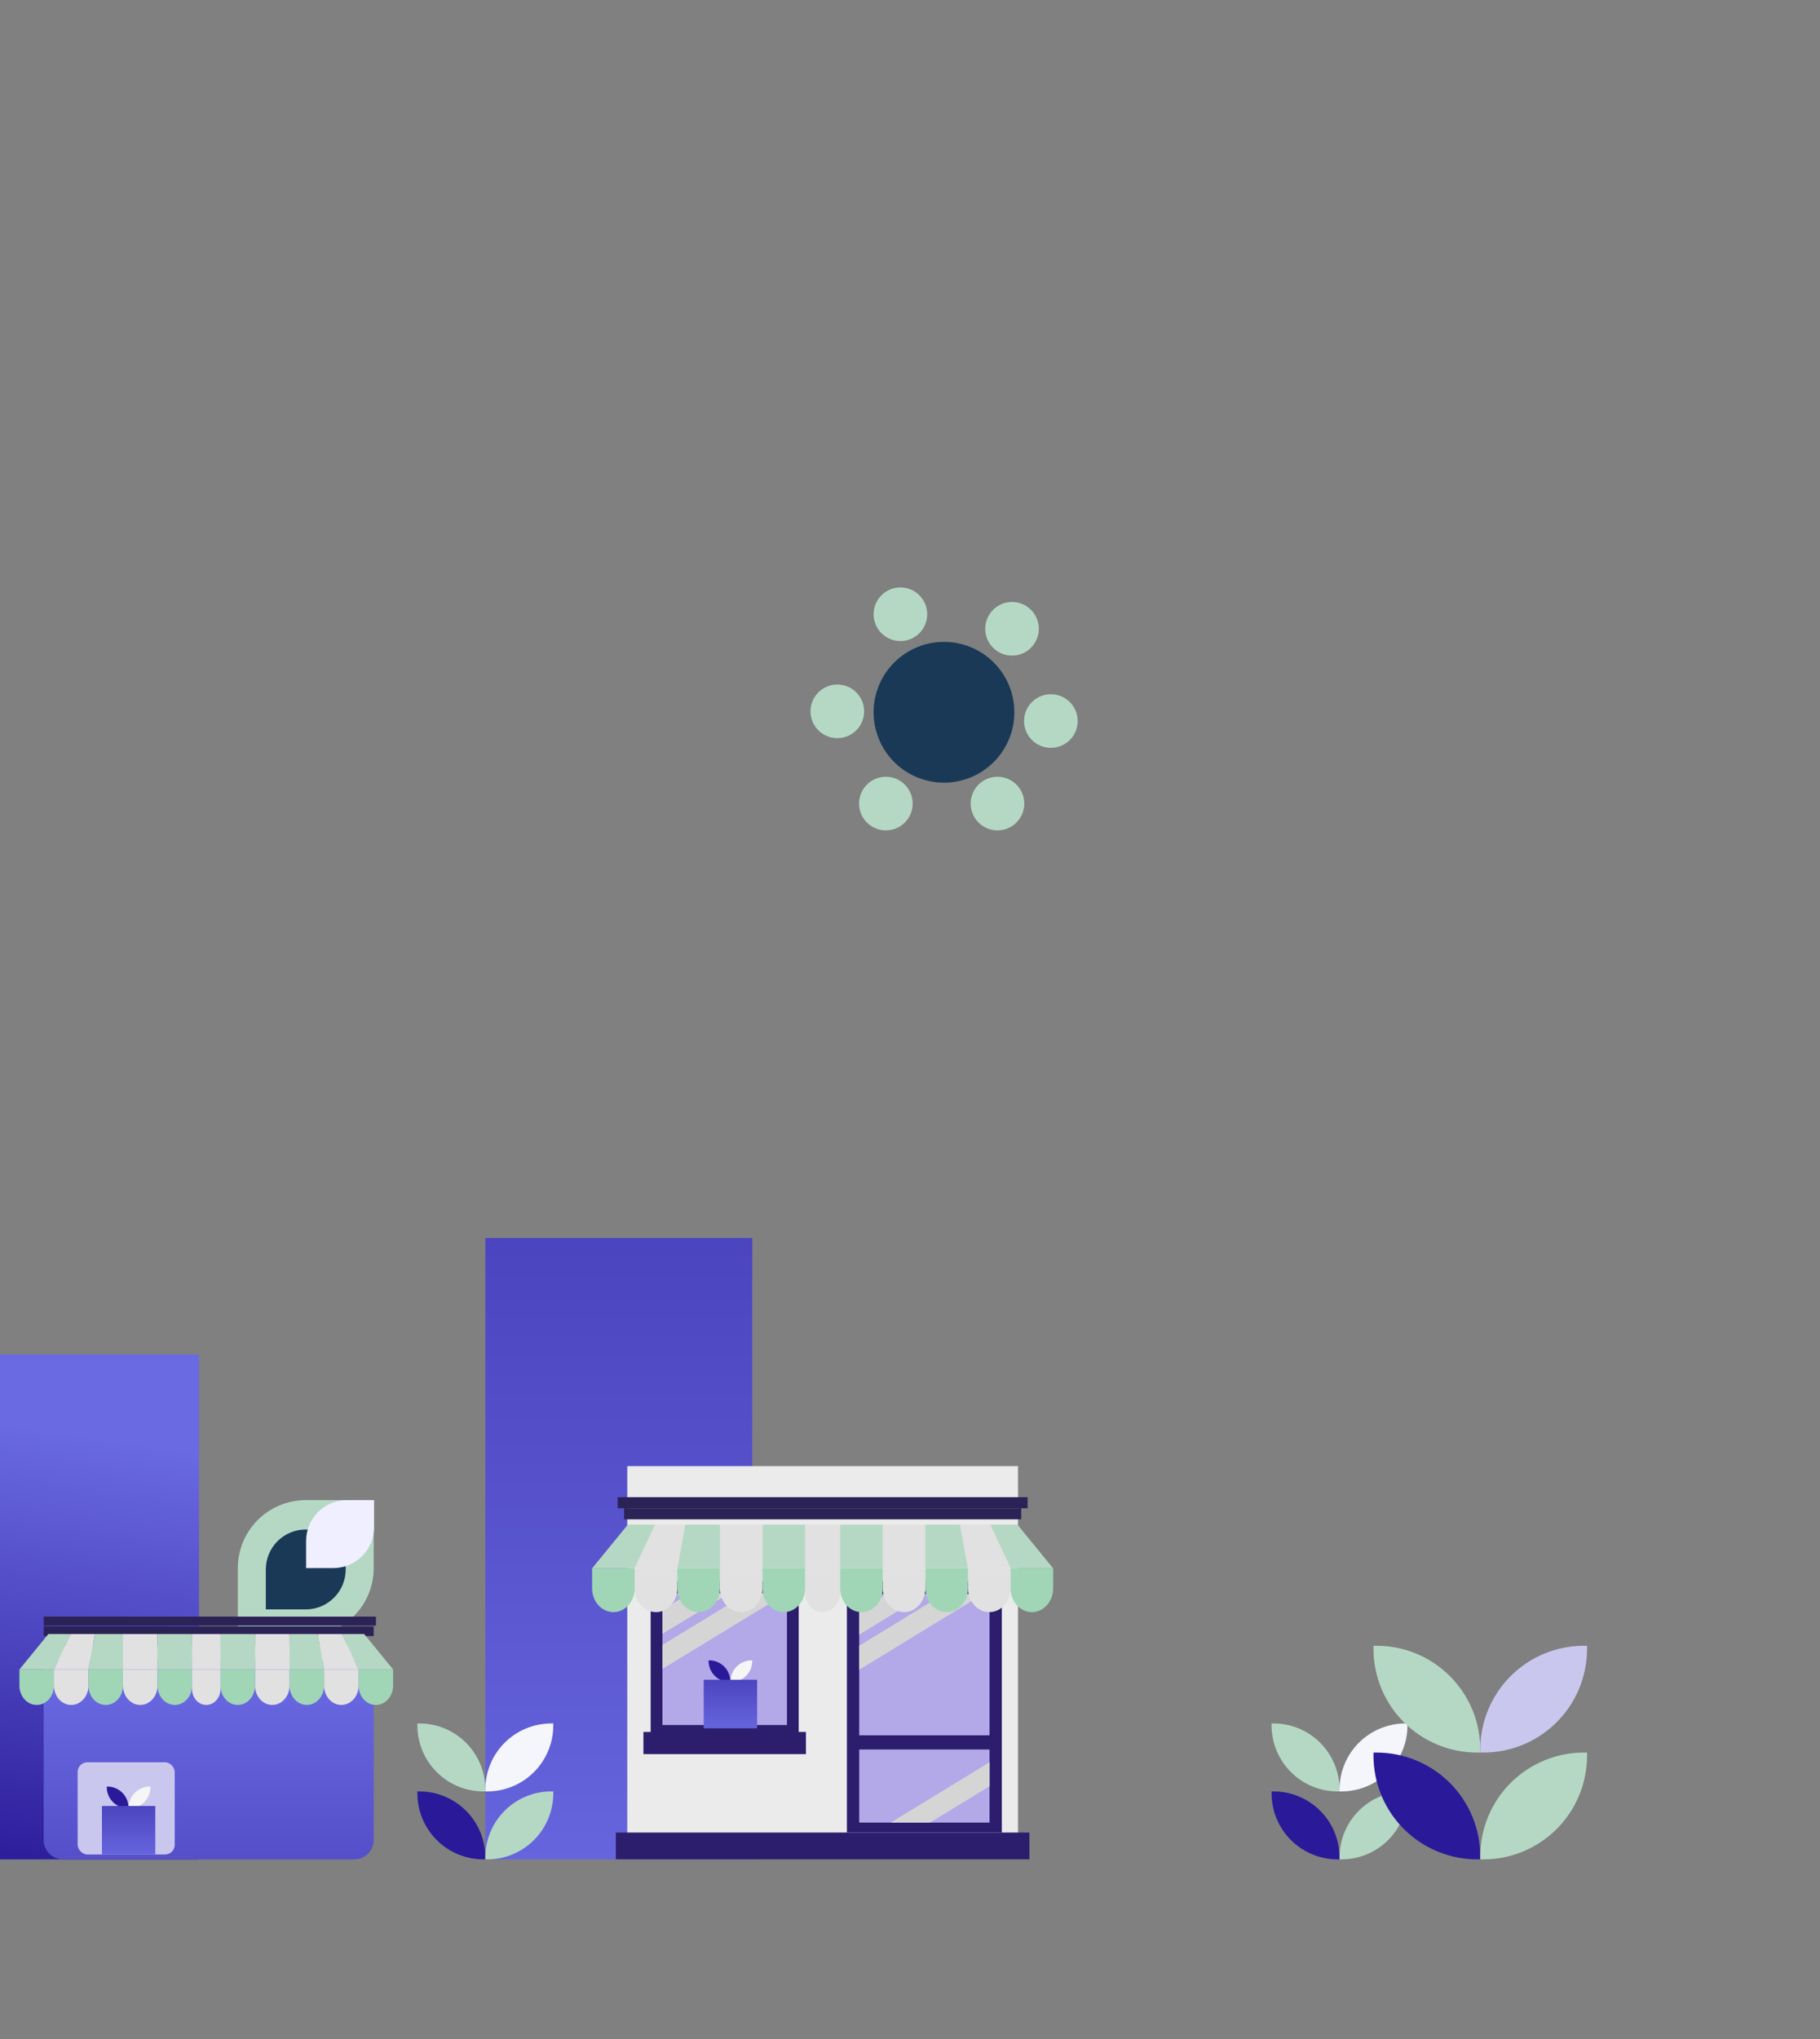 <svg width="375" height="420" viewBox="0 0 375 420" fill="none" xmlns="http://www.w3.org/2000/svg">
<rect x="0" y="0" width="375" height="420" fill="#808080" stroke="none"/>
<rect x="100" y="255" width="55" height="128" fill="url(#paint0_linear_565_1920)"/>
<rect x="-14" y="279" width="55" height="104" fill="url(#paint1_linear_565_1920)"/>
<path d="M99.592 383C95.987 383 92.53 381.568 89.981 379.019C87.432 376.47 86 373.013 86 369.408V369H86.408C90.013 369 93.47 370.432 96.019 372.981C98.568 375.53 100 378.987 100 382.592V383H99.592Z" fill="#2A1A99"/>
<path d="M113.592 369H114V369.408C114 373.013 112.568 376.47 110.019 379.019C107.47 381.568 104.013 383 100.408 383H100V382.592C100 378.987 101.432 375.53 103.981 372.981C106.53 370.432 109.987 369 113.592 369Z" fill="#B5D8C4"/>
<path d="M100.408 369H100V368.592C100 364.987 101.432 361.53 103.981 358.981C106.53 356.432 109.987 355 113.592 355H114V355.408C114 359.013 112.568 362.47 110.019 365.019C107.47 367.568 104.013 369 100.408 369Z" fill="#F5F5FC"/>
<path d="M86.408 355C90.013 355 93.47 356.432 96.019 358.981C98.568 361.53 100 364.987 100 368.592V369H99.592C95.987 369 92.53 367.568 89.981 365.019C87.432 362.47 86 359.013 86 355.408V355H86.408Z" fill="#B5D8C4"/>
<path d="M275.592 383C271.987 383 268.53 381.568 265.981 379.019C263.432 376.47 262 373.013 262 369.408V369H262.408C266.013 369 269.47 370.432 272.019 372.981C274.568 375.53 276 378.987 276 382.592V383H275.592Z" fill="#2A1A99"/>
<path d="M289.592 369H290V369.408C290 373.013 288.568 376.47 286.019 379.019C283.47 381.568 280.013 383 276.408 383H276V382.592C276 378.987 277.432 375.53 279.981 372.981C282.53 370.432 285.987 369 289.592 369Z" fill="#B5D8C4"/>
<path d="M276.408 369H276V368.592C276 364.987 277.432 361.53 279.981 358.981C282.53 356.432 285.987 355 289.592 355H290V355.408C290 359.013 288.568 362.47 286.019 365.019C283.47 367.568 280.013 369 276.408 369Z" fill="#F5F5FC"/>
<path d="M262.408 355C266.013 355 269.47 356.432 272.019 358.981C274.568 361.53 276 364.987 276 368.592V369H275.592C271.987 369 268.53 367.568 265.981 365.019C263.432 362.47 262 359.013 262 355.408V355H262.408Z" fill="#B5D8C4"/>
<path d="M304.358 383C298.694 383 293.261 380.75 289.256 376.744C285.25 372.739 283 367.306 283 361.642V361H283.642C289.306 361 294.739 363.25 298.744 367.256C302.75 371.261 305 376.694 305 382.358V383H304.358Z" fill="#2A1A99"/>
<path d="M326.358 361H327V361.642C327 367.306 324.75 372.739 320.744 376.744C316.739 380.75 311.306 383 305.642 383H305V382.358C305 376.694 307.25 371.261 311.256 367.256C315.261 363.25 320.694 361 326.358 361Z" fill="#B5D8C4"/>
<path d="M305.642 361H305V360.358C305 354.694 307.25 349.261 311.256 345.256C315.261 341.25 320.694 339 326.358 339H327V339.642C327 345.306 324.75 350.739 320.744 354.744C316.739 358.75 311.306 361 305.642 361Z" fill="#CAC7EF"/>
<path d="M283.642 339C289.306 339 294.739 341.25 298.744 345.256C302.75 349.261 305 354.694 305 360.358V361H304.358C298.694 361 293.261 358.75 289.256 354.744C285.25 350.739 283 345.306 283 339.642V339H283.642Z" fill="#B5D8C4"/>
<path d="M167 146.524C167 147.989 167.582 149.394 168.618 150.429C169.654 151.465 171.059 152.047 172.524 152.047C173.989 152.047 175.394 151.465 176.43 150.429C177.466 149.394 178.048 147.989 178.048 146.524C178.048 145.059 177.466 143.654 176.43 142.618C175.394 141.582 173.989 141 172.524 141C171.059 141 169.654 141.582 168.618 142.618C167.582 143.654 167 145.059 167 146.524Z" fill="#B5D8C4"/>
<path d="M211 148.524C211 149.989 211.582 151.394 212.618 152.429C213.654 153.465 215.059 154.047 216.524 154.047C217.989 154.047 219.394 153.465 220.43 152.429C221.466 151.394 222.048 149.989 222.048 148.524C222.048 147.059 221.466 145.654 220.43 144.618C219.394 143.582 217.989 143 216.524 143C215.059 143 213.654 143.582 212.618 144.618C211.582 145.654 211 147.059 211 148.524Z" fill="#B5D8C4"/>
<path d="M180 126.524C180 127.989 180.582 129.394 181.618 130.43C182.654 131.466 184.059 132.048 185.524 132.048C186.989 132.048 188.394 131.466 189.43 130.43C190.466 129.394 191.048 127.989 191.048 126.524C191.048 125.059 190.466 123.654 189.43 122.618C188.394 121.582 186.989 121 185.524 121C184.059 121 182.654 121.582 181.618 122.618C180.582 123.654 180 125.059 180 126.524Z" fill="#B5D8C4"/>
<path d="M211.048 165.524C211.048 164.059 210.466 162.654 209.43 161.618C208.395 160.582 206.99 160 205.525 160C204.06 160 202.655 160.582 201.619 161.618C200.583 162.654 200.001 164.059 200.001 165.524C200.001 166.989 200.583 168.394 201.619 169.43C202.655 170.466 204.06 171.048 205.525 171.048C206.99 171.048 208.395 170.466 209.43 169.43C210.466 168.394 211.048 166.989 211.048 165.524Z" fill="#B5D8C4"/>
<path d="M203 129.524C203 130.989 203.582 132.394 204.618 133.43C205.654 134.466 207.059 135.048 208.524 135.048C209.989 135.048 211.394 134.466 212.43 133.43C213.466 132.394 214.048 130.989 214.048 129.524C214.048 128.059 213.466 126.654 212.43 125.618C211.394 124.582 209.989 124 208.524 124C207.059 124 205.654 124.582 204.618 125.618C203.582 126.654 203 128.059 203 129.524Z" fill="#B5D8C4"/>
<path d="M188.048 165.524C188.048 164.059 187.466 162.654 186.43 161.618C185.395 160.582 183.99 160 182.525 160C181.06 160 179.655 160.582 178.619 161.618C177.583 162.654 177.001 164.059 177.001 165.524C177.001 166.989 177.583 168.394 178.619 169.43C179.655 170.466 181.06 171.048 182.525 171.048C183.99 171.048 185.395 170.466 186.43 169.43C187.466 168.394 188.048 166.989 188.048 165.524Z" fill="#B5D8C4"/>
<path d="M180 146.715C180 148.619 180.375 150.504 181.104 152.264C181.833 154.023 182.901 155.621 184.247 156.968C185.594 158.314 187.192 159.382 188.951 160.111C190.711 160.84 192.596 161.215 194.5 161.215C196.405 161.215 198.29 160.84 200.049 160.111C201.809 159.382 203.407 158.314 204.754 156.968C206.1 155.621 207.168 154.023 207.897 152.264C208.626 150.504 209.001 148.619 209 146.715C209 144.811 208.625 142.925 207.897 141.166C207.168 139.407 206.1 137.808 204.753 136.462C203.407 135.115 201.809 134.047 200.049 133.318C198.29 132.59 196.404 132.215 194.5 132.215C190.655 132.215 186.967 133.742 184.247 136.462C181.528 139.181 180 142.869 180 146.715Z" fill="#1A3957"/>
<path d="M63 309H77V323C77 326.713 75.525 330.274 72.9 332.899C70.274 335.525 66.713 337 63 337H49V323C49 319.287 50.475 315.726 53.1 313.101C55.726 310.475 59.287 309 63 309Z" fill="#B5D8C4"/>
<path d="M63 315.05C65.183 315.05 67.277 315.918 68.821 317.461C70.364 319.005 71.231 321.098 71.231 323.281C71.231 325.465 70.364 327.558 68.821 329.102C67.277 330.645 65.183 331.513 63 331.513H54.769V323.281C54.769 321.098 55.636 319.005 57.18 317.461C58.724 315.918 60.817 315.05 63 315.05Z" fill="#1A3957"/>
<path d="M71.47 309H77.07V314.6C77.07 316.828 76.185 318.964 74.61 320.54C73.035 322.115 70.898 323 68.67 323H63.07V317.4C63.07 315.172 63.955 313.036 65.531 311.46C67.106 309.885 69.243 309 71.47 309Z" fill="#EFEFFF"/>
<path d="M9 342H77V379C77 381.209 75.209 383 73 383H13C10.791 383 9 381.209 9 379V342Z" fill="url(#paint2_linear_565_1920)"/>
<rect x="9" y="339" width="68" height="3" fill="#B5D8C4"/>
<rect x="16" y="363" width="20" height="19" rx="2" fill="#CAC7EF"/>
<path d="M26.653 372.467L26.522 372.467L26.522 372.337C26.522 369.942 28.468 368 30.87 368L31 368L31 368.13C31 370.525 29.054 372.467 26.653 372.467Z" fill="#F6F6F6"/>
<path d="M26.477 372.337L26.477 372.467L26.347 372.467C23.946 372.467 22 370.525 22 368.13L22 368L22.13 368C24.531 368 26.477 369.942 26.477 372.337Z" fill="#2A1A99"/>
<rect x="21" y="372" width="11" height="10" fill="url(#paint3_linear_565_1920)"/>
<path d="M77.467 333H9V334.848H77.467V333Z" fill="#2B2256"/>
<path d="M77 335H9V337H77V335Z" fill="#2B2256"/>
<path d="M73.885 343.886V347.219C73.885 349.414 75.478 351.192 77.443 351.192C79.408 351.192 81 349.413 81 347.219V343.886H73.885Z" fill="#A0D5B6"/>
<path d="M66.772 343.886V347.219C66.772 349.414 68.365 351.192 70.33 351.192C72.293 351.192 73.886 349.413 73.886 347.219V343.886H66.772Z" fill="#E1E1E1"/>
<path d="M59.658 343.886V347.219C59.658 349.414 61.25 351.192 63.215 351.192C65.18 351.192 66.772 349.413 66.772 347.219V343.886H59.658Z" fill="#A0D5B6"/>
<path d="M52.545 343.886V347.219C52.545 349.414 54.138 351.192 56.101 351.192C58.066 351.192 59.658 349.413 59.658 347.219V343.886H52.545Z" fill="#E1E1E1"/>
<path d="M45.43 343.886V347.219C45.43 349.414 47.022 351.192 48.987 351.192C50.952 351.192 52.544 349.413 52.544 347.219V343.886H45.43Z" fill="#A0D5B6"/>
<path d="M70.477 336.58L73.885 343.886H81L75.03 336.58H70.477Z" fill="#B5D8C4"/>
<path d="M65.442 336.58L66.773 343.886H73.886L70.478 336.58H65.442Z" fill="#E1E1E1"/>
<path d="M59.532 343.886H66.773L65.442 336.58H59.658L59.532 343.886Z" fill="#B5D8C4"/>
<path d="M59.658 336.58H52.545V343.886H59.658V336.58Z" fill="#E1E1E1"/>
<path d="M52.544 336.58H45.43V343.886H52.544V336.58Z" fill="#B5D8C4"/>
<path d="M11.115 343.886V347.219C11.115 349.414 9.522 351.192 7.557 351.192C5.593 351.192 4 349.413 4 347.219V343.886H11.115Z" fill="#A0D5B6"/>
<path d="M18.229 343.886V347.219C18.229 349.414 16.636 351.192 14.671 351.192C12.708 351.192 11.115 349.413 11.115 347.219V343.886H18.229Z" fill="#E1E1E1"/>
<path d="M25.343 343.886V347.219C25.343 349.414 23.75 351.192 21.786 351.192C19.821 351.192 18.229 349.413 18.229 347.219V343.886H25.343Z" fill="#A0D5B6"/>
<path d="M32.456 343.886V347.219C32.456 349.414 30.863 351.192 28.9 351.192C26.935 351.192 25.343 349.413 25.343 347.219V343.886H32.456Z" fill="#E1E1E1"/>
<path d="M39.572 343.886V347.219C39.572 349.414 37.979 351.192 36.014 351.192C34.05 351.192 32.457 349.413 32.457 347.219V343.886H39.572Z" fill="#A0D5B6"/>
<path d="M14.523 336.58L11.115 343.886H4L9.97 336.58H14.523Z" fill="#B5D8C4"/>
<path d="M19.559 336.58L18.229 343.886H11.115L14.523 336.58H19.559Z" fill="#E1E1E1"/>
<path d="M25.469 343.886H18.228L19.559 336.58H25.343L25.469 343.886Z" fill="#B5D8C4"/>
<path d="M32.456 336.58H25.343V343.886H32.456V336.58Z" fill="#E1E1E1"/>
<path d="M39.572 336.58H32.457V343.886H39.572V336.58Z" fill="#B5D8C4"/>
<path d="M45.429 336.58H39.571V343.886H45.429V336.58Z" fill="#E1E1E1"/>
<path d="M42.5 351.191C40.882 351.191 39.571 349.727 39.571 347.92V343.885H45.429V347.92C45.429 349.727 44.117 351.191 42.5 351.191Z" fill="#E1E1E1"/>
<path d="M209.755 302H129.246V381.311H209.755V302Z" fill="#EBEBEB"/>
<path d="M206.423 325.723H174.5V377.473H206.423V325.723Z" fill="#2C1E6D"/>
<path d="M203.889 360.368H177.034V375.425H203.889V360.368Z" fill="#B3A8E8"/>
<path d="M203.889 328.351H177.034V357.446H203.889V328.351Z" fill="#B3A8E8"/>
<path d="M164.566 325.723H134.067V357.7H164.566V325.723Z" fill="#2C1E6D"/>
<path d="M162.147 328.176H136.49V355.323H162.147V328.176Z" fill="#B3A8E8"/>
<path d="M166.059 356.75H132.576V361.318H166.059V356.75Z" fill="#2C1E6D"/>
<path d="M203.889 362.995V367.943L191.635 375.425H183.526L203.889 362.995Z" fill="#D5D5D5"/>
<path d="M190.733 328.351L177.034 336.713V331.765L182.623 328.351H190.733Z" fill="#D5D5D5"/>
<path d="M150.269 328.176L136.49 336.538V331.59L142.111 328.176H150.269Z" fill="#D5D5D5"/>
<path d="M202.559 328.351L177.034 343.94V338.993L194.463 328.351H202.559Z" fill="#D5D5D5"/>
<path d="M162.08 328.176L136.49 343.765V338.818L153.963 328.176H162.08Z" fill="#D5D5D5"/>
<path d="M211.736 308.395H127.264V310.675H211.736V308.395Z" fill="#2B2256"/>
<path d="M210.416 310.675H128.586V312.955H210.416V310.675Z" fill="#2B2256"/>
<path d="M208.222 323.059V327.171C208.222 329.878 210.187 332.072 212.611 332.072C215.035 332.072 216.999 329.878 216.999 327.171V323.059H208.222Z" fill="#A0D5B6"/>
<path d="M199.446 323.059V327.171C199.446 329.878 201.411 332.072 203.835 332.072C206.258 332.072 208.223 329.878 208.223 327.171V323.059H199.446Z" fill="#E1E1E1"/>
<path d="M190.668 323.059V327.171C190.668 329.878 192.633 332.072 195.057 332.072C197.481 332.072 199.446 329.878 199.446 327.171V323.059H190.668Z" fill="#A0D5B6"/>
<path d="M181.893 323.059V327.171C181.893 329.878 183.858 332.072 186.28 332.072C188.705 332.072 190.669 329.878 190.669 327.171V323.059H181.893Z" fill="#E1E1E1"/>
<path d="M173.114 323.059V327.171C173.114 329.878 175.079 332.072 177.503 332.072C179.927 332.072 181.892 329.878 181.892 327.171V323.059H173.114Z" fill="#A0D5B6"/>
<path d="M204.017 314.045L208.222 323.059H216.999L209.634 314.045H204.017Z" fill="#B5D8C4"/>
<path d="M197.805 314.045L199.446 323.059H208.223L204.018 314.045H197.805Z" fill="#E1E1E1"/>
<path d="M190.513 323.059H199.447L197.805 314.045H190.669L190.513 323.059Z" fill="#B5D8C4"/>
<path d="M190.669 314.045H181.893V323.059H190.669V314.045Z" fill="#E1E1E1"/>
<path d="M181.892 314.045H173.114V323.059H181.892V314.045Z" fill="#B5D8C4"/>
<path d="M130.778 323.059V327.171C130.778 329.878 128.813 332.072 126.389 332.072C123.965 332.072 122 329.878 122 327.171V323.059H130.778Z" fill="#A0D5B6"/>
<path d="M139.555 323.059V327.171C139.555 329.878 137.59 332.072 135.166 332.072C132.743 332.072 130.778 329.878 130.778 327.171V323.059H139.555Z" fill="#E1E1E1"/>
<path d="M148.332 323.059V327.171C148.332 329.878 146.367 332.072 143.944 332.072C141.52 332.072 139.555 329.878 139.555 327.171V323.059H148.332Z" fill="#A0D5B6"/>
<path d="M157.108 323.059V327.171C157.108 329.878 155.143 332.072 152.721 332.072C150.296 332.072 148.332 329.878 148.332 327.171V323.059H157.108Z" fill="#E1E1E1"/>
<path d="M165.887 323.059V327.171C165.887 329.878 163.922 332.072 161.498 332.072C159.074 332.072 157.109 329.878 157.109 327.171V323.059H165.887Z" fill="#A0D5B6"/>
<path d="M134.983 314.045L130.778 323.059H122L129.365 314.045H134.983Z" fill="#B5D8C4"/>
<path d="M141.196 314.045L139.555 323.059H130.778L134.983 314.045H141.196Z" fill="#E1E1E1"/>
<path d="M148.488 323.059H139.554L141.196 314.045H148.332L148.488 323.059Z" fill="#B5D8C4"/>
<path d="M157.108 314.045H148.332V323.059H157.108V314.045Z" fill="#E1E1E1"/>
<path d="M165.887 314.045H157.109V323.059H165.887V314.045Z" fill="#B5D8C4"/>
<path d="M173.113 314.045H165.886V323.059H173.113V314.045Z" fill="#E1E1E1"/>
<path d="M169.499 332.072C167.503 332.072 165.886 330.266 165.886 328.037V323.059H173.113V328.037C173.113 330.266 171.495 332.072 169.499 332.072Z" fill="#E1E1E1"/>
<path d="M212.107 377.474H126.892V382.987H212.107V377.474Z" fill="#2C1E6D"/>
<path d="M150.653 346.467L150.522 346.467L150.522 346.337C150.522 343.942 152.469 342 154.87 342L155 342L155 342.13C155 344.525 153.054 346.467 150.653 346.467Z" fill="#F6F6F6"/>
<path d="M150.478 346.337L150.478 346.467L150.347 346.467C147.946 346.467 146 344.525 146 342.13L146 342L146.13 342C148.531 342 150.478 343.942 150.478 346.337Z" fill="#2A1A99"/>
<rect x="145" y="346" width="11" height="10" fill="url(#paint4_linear_565_1920)"/>
<defs>
<linearGradient id="paint0_linear_565_1920" x1="127.5" y1="88.6" x2="127.5" y2="403.114" gradientUnits="userSpaceOnUse">
<stop stop-color="#2A1A99"/>
<stop offset="1" stop-color="#6A6AE2"/>
</linearGradient>
<linearGradient id="paint1_linear_565_1920" x1="7.5" y1="388" x2="21" y2="296" gradientUnits="userSpaceOnUse">
<stop stop-color="#2A1A99"/>
<stop offset="1" stop-color="#6A6AE2"/>
</linearGradient>
<linearGradient id="paint2_linear_565_1920" x1="41.5" y1="459.729" x2="41.5" y2="344.343" gradientUnits="userSpaceOnUse">
<stop stop-color="#2A1A99"/>
<stop offset="1" stop-color="#6A6AE2"/>
</linearGradient>
<linearGradient id="paint3_linear_565_1920" x1="26.5" y1="359" x2="26.5" y2="383.571" gradientUnits="userSpaceOnUse">
<stop stop-color="#2A1A99"/>
<stop offset="1" stop-color="#6A6AE2"/>
</linearGradient>
<linearGradient id="paint4_linear_565_1920" x1="150.5" y1="333" x2="150.5" y2="357.571" gradientUnits="userSpaceOnUse">
<stop stop-color="#2A1A99"/>
<stop offset="1" stop-color="#6A6AE2"/>
</linearGradient>
</defs>
</svg>
